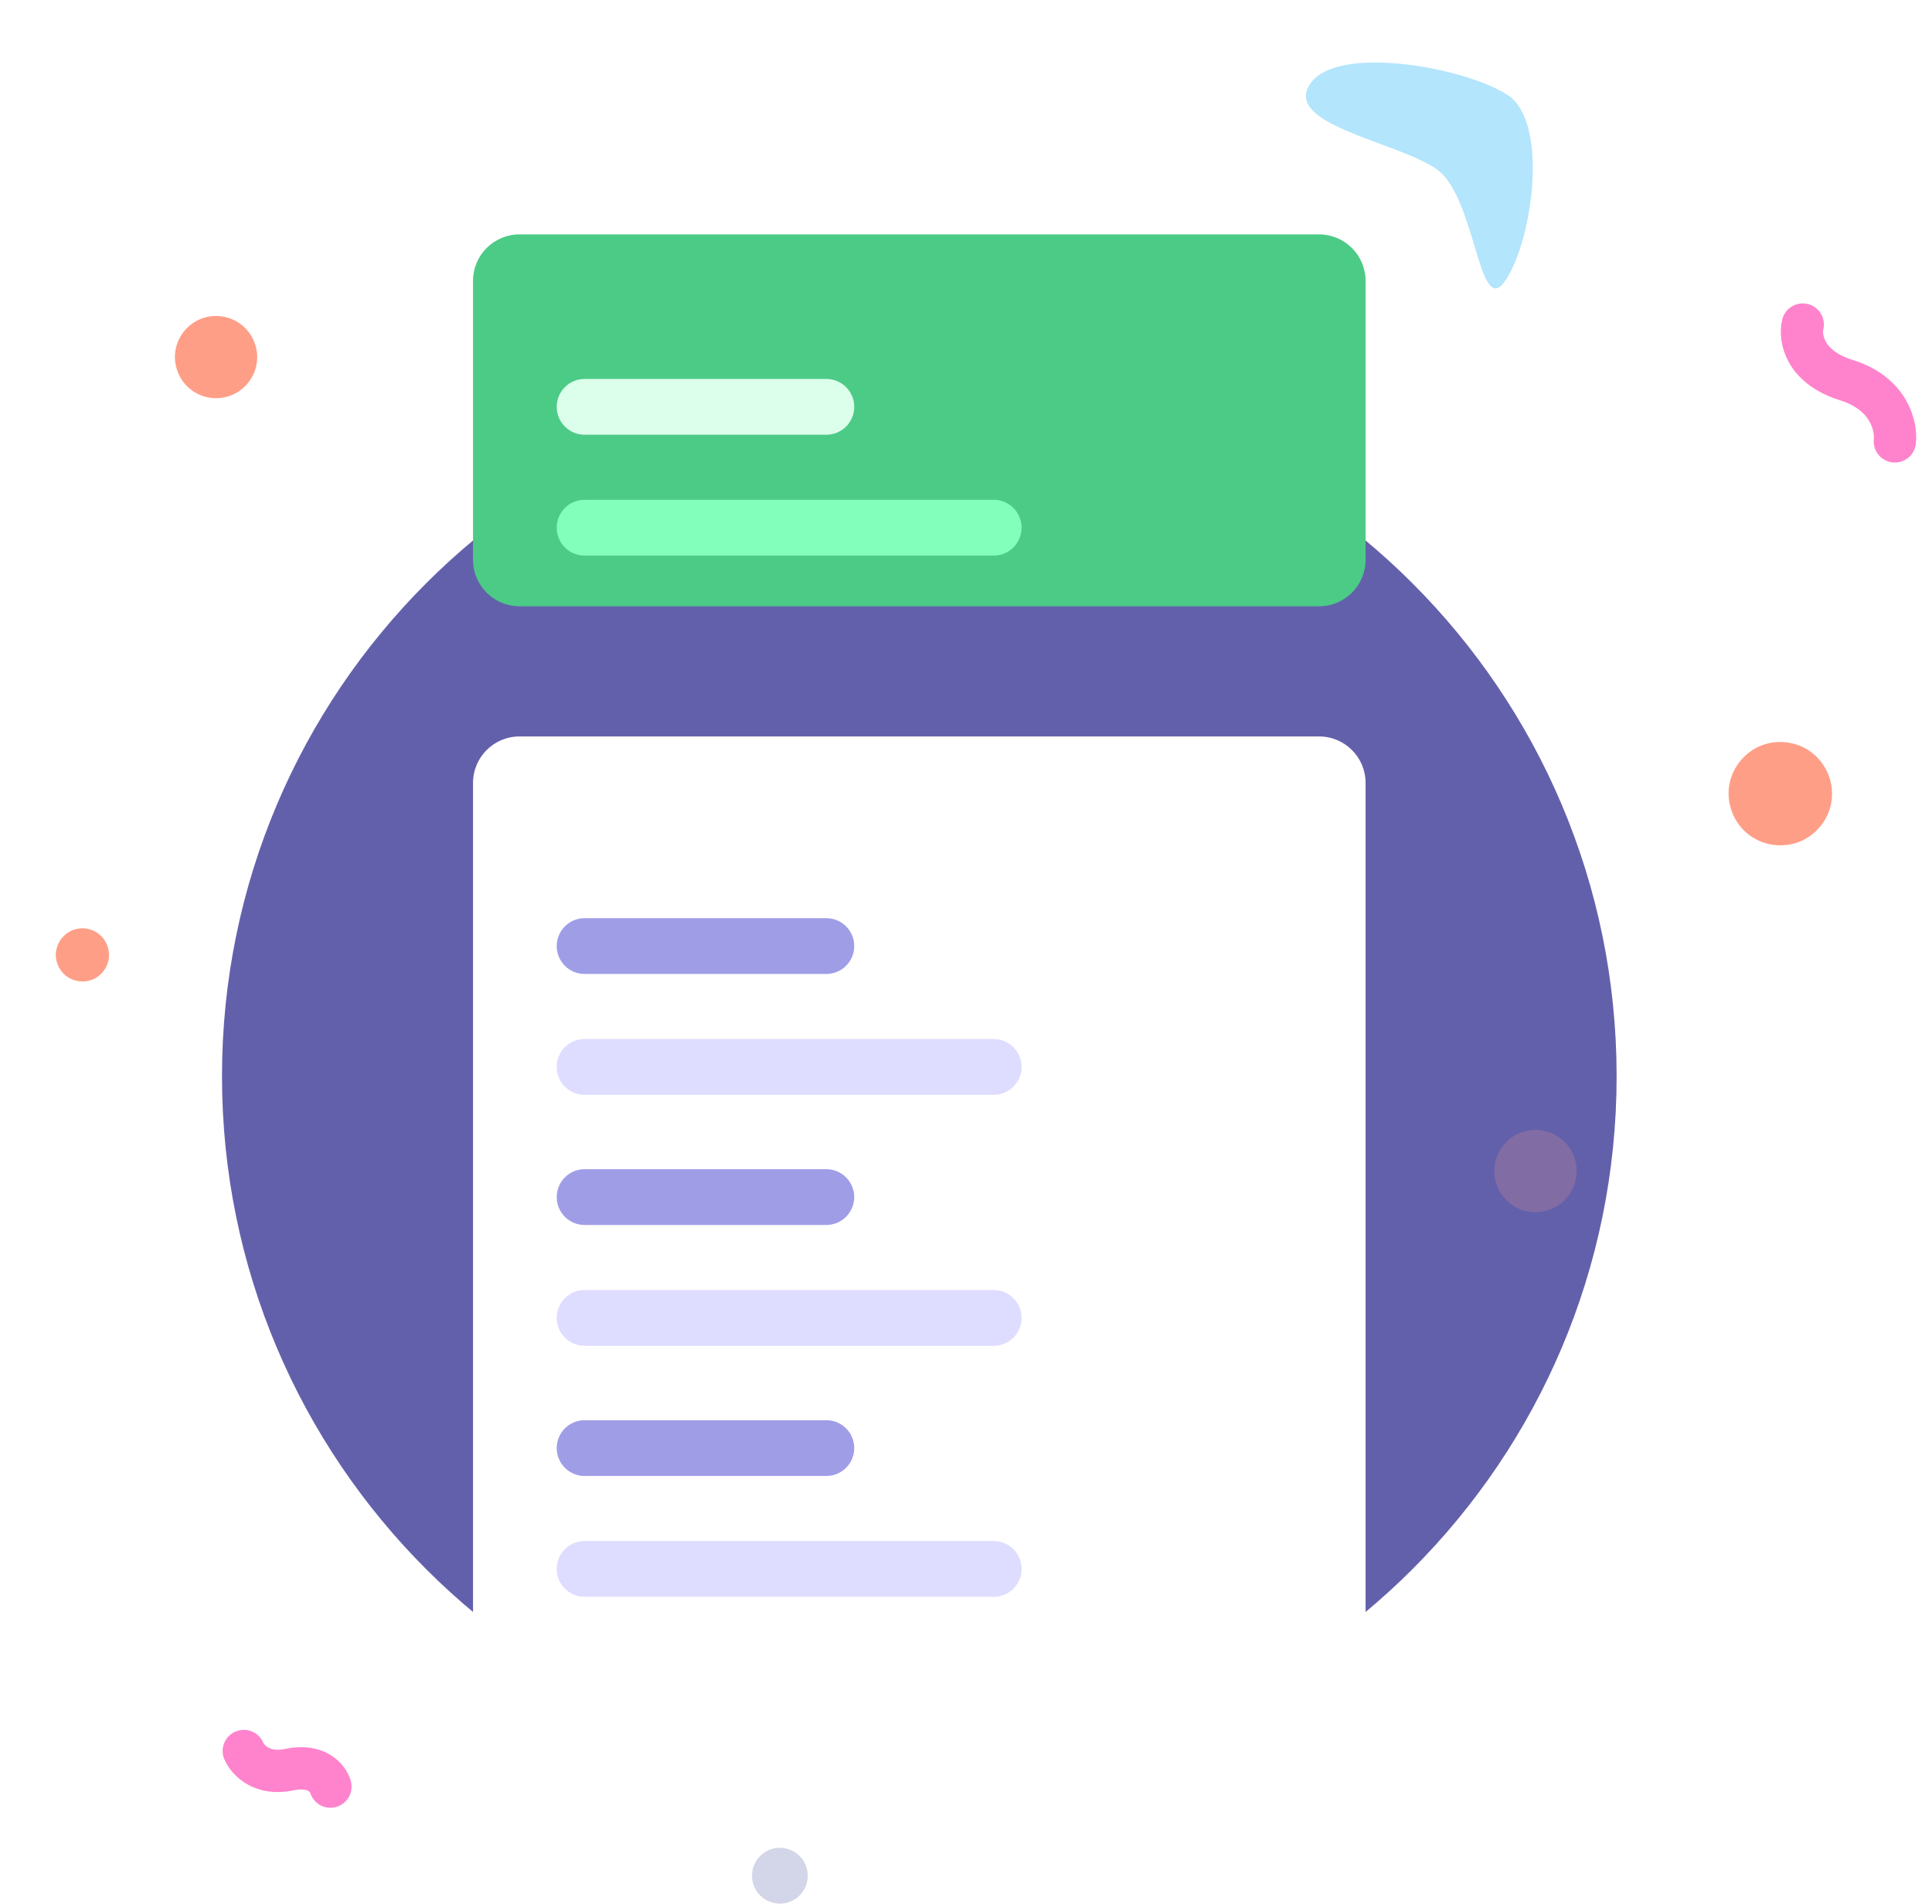 <svg width="137" height="135" viewBox="0 0 137 135" fill="none" xmlns="http://www.w3.org/2000/svg">
<path d="M65.189 125.771C92.498 125.771 114.636 103.632 114.636 76.324C114.636 49.015 92.498 26.877 65.189 26.877C37.88 26.877 15.742 49.015 15.742 76.324C15.742 103.632 37.88 125.771 65.189 125.771Z" fill="#6360AB"/>
<path d="M12.617 26.41C11.781 24.328 13.512 22.122 15.733 22.439C17.953 22.756 18.998 25.358 17.613 27.123C16.229 28.887 13.453 28.491 12.617 26.41Z" fill="#FF9E87"/>
<path d="M4.097 68.421C3.556 67.075 4.676 65.649 6.112 65.854C7.548 66.059 8.224 67.742 7.328 68.883C6.433 70.024 4.637 69.768 4.097 68.421Z" fill="#FF9E87"/>
<path d="M122.844 57.65C121.793 55.032 123.969 52.258 126.762 52.657C129.554 53.056 130.868 56.328 129.127 58.547C127.385 60.766 123.895 60.267 122.844 57.65Z" fill="#FF9E87"/>
<path opacity="0.2" d="M106.806 85.09C105.233 83.491 105.98 80.789 108.152 80.225C110.323 79.662 112.289 81.661 111.692 83.823C111.094 85.985 108.38 86.689 106.806 85.09Z" fill="#FF9E87"/>
<path opacity="0.3" d="M106.756 19.883C104.818 22.756 104.698 13.899 101.824 11.962C98.95 10.024 90.966 8.821 92.904 5.947C94.841 3.073 104.075 4.829 106.949 6.766C109.823 8.704 108.694 17.009 106.756 19.883Z" fill="#03A9F4"/>
<circle opacity="0.2" r="1.978" transform="matrix(1 0 0 -1 55.302 133.022)" fill="#27308C"/>
<path d="M23.431 126.702C23.269 126.127 22.456 125.082 20.506 125.5C18.556 125.918 17.548 124.792 17.288 124.177" stroke="#FF83CC" stroke-width="3" stroke-linecap="round"/>
<path d="M127.835 23.018C127.611 23.941 127.921 26.021 130.945 26.963C133.969 27.905 134.485 30.248 134.366 31.302" stroke="#FF83CC" stroke-width="3" stroke-linecap="round"/>
<g filter="url(#filter0_d_2403_22951)">
<path d="M93.538 55.227H36.839C35.019 55.227 33.543 56.702 33.543 58.523V127.749C33.543 129.569 35.019 131.045 36.839 131.045H93.538C95.359 131.045 96.835 129.569 96.835 127.749V58.523C96.835 56.702 95.359 55.227 93.538 55.227Z" fill="white"/>
</g>
<path d="M58.597 65.115H41.455C40.363 65.115 39.477 66.001 39.477 67.093C39.477 68.186 40.363 69.071 41.455 69.071H58.597C59.689 69.071 60.575 68.186 60.575 67.093C60.575 66.001 59.689 65.115 58.597 65.115Z" fill="#A09DE7"/>
<path d="M70.464 73.686H41.455C40.363 73.686 39.477 74.571 39.477 75.663C39.477 76.756 40.363 77.641 41.455 77.641H70.464C71.556 77.641 72.442 76.756 72.442 75.663C72.442 74.571 71.556 73.686 70.464 73.686Z" fill="#DEDCFF"/>
<path d="M58.596 82.916H41.454C40.362 82.916 39.477 83.802 39.477 84.894C39.477 85.986 40.362 86.872 41.454 86.872H58.596C59.688 86.872 60.574 85.986 60.574 84.894C60.574 83.802 59.688 82.916 58.596 82.916Z" fill="#A09DE7"/>
<path d="M70.463 91.486H41.454C40.362 91.486 39.477 92.372 39.477 93.464C39.477 94.556 40.362 95.442 41.454 95.442H70.463C71.556 95.442 72.441 94.556 72.441 93.464C72.441 92.372 71.556 91.486 70.463 91.486Z" fill="#DEDCFF"/>
<path d="M58.597 100.717H41.455C40.363 100.717 39.477 101.602 39.477 102.695C39.477 103.787 40.363 104.673 41.455 104.673H58.597C59.689 104.673 60.575 103.787 60.575 102.695C60.575 101.602 59.689 100.717 58.597 100.717Z" fill="#A09DE7"/>
<path d="M70.464 109.287H41.455C40.363 109.287 39.477 110.173 39.477 111.265C39.477 112.357 40.363 113.243 41.455 113.243H70.464C71.556 113.243 72.442 112.357 72.442 111.265C72.442 110.173 71.556 109.287 70.464 109.287Z" fill="#DEDCFF"/>
<g filter="url(#filter1_d_2403_22951)">
<path d="M93.538 19.623H36.839C35.018 19.623 33.542 21.099 33.542 22.919V42.698C33.542 44.519 35.018 45.995 36.839 45.995H93.538C95.359 45.995 96.834 44.519 96.834 42.698V22.919C96.834 21.099 95.359 19.623 93.538 19.623Z" fill="#4CCB86"/>
</g>
<path d="M58.596 26.875H41.454C40.362 26.875 39.477 27.761 39.477 28.853C39.477 29.945 40.362 30.831 41.454 30.831H58.596C59.688 30.831 60.574 29.945 60.574 28.853C60.574 27.761 59.688 26.875 58.596 26.875Z" fill="#DCFFEC"/>
<path d="M70.463 35.445H41.454C40.362 35.445 39.477 36.331 39.477 37.423C39.477 38.516 40.362 39.401 41.454 39.401H70.463C71.556 39.401 72.441 38.516 72.441 37.423C72.441 36.331 71.556 35.445 70.463 35.445Z" fill="#83FFBC"/>
<defs>
<filter id="filter0_d_2403_22951" x="27.543" y="46.227" width="75.292" height="87.818" filterUnits="userSpaceOnUse" color-interpolation-filters="sRGB">
<feFlood flood-opacity="0" result="BackgroundImageFix"/>
<feColorMatrix in="SourceAlpha" type="matrix" values="0 0 0 0 0 0 0 0 0 0 0 0 0 0 0 0 0 0 127 0" result="hardAlpha"/>
<feOffset dy="-3"/>
<feGaussianBlur stdDeviation="3"/>
<feColorMatrix type="matrix" values="0 0 0 0 0.788 0 0 0 0 0.804 0 0 0 0 0.851 0 0 0 0.349 0"/>
<feBlend mode="normal" in2="BackgroundImageFix" result="effect1_dropShadow_2403_22951"/>
<feBlend mode="normal" in="SourceGraphic" in2="effect1_dropShadow_2403_22951" result="shape"/>
</filter>
<filter id="filter1_d_2403_22951" x="27.543" y="10.623" width="75.292" height="38.371" filterUnits="userSpaceOnUse" color-interpolation-filters="sRGB">
<feFlood flood-opacity="0" result="BackgroundImageFix"/>
<feColorMatrix in="SourceAlpha" type="matrix" values="0 0 0 0 0 0 0 0 0 0 0 0 0 0 0 0 0 0 127 0" result="hardAlpha"/>
<feOffset dy="-3"/>
<feGaussianBlur stdDeviation="3"/>
<feColorMatrix type="matrix" values="0 0 0 0 0.788 0 0 0 0 0.804 0 0 0 0 0.851 0 0 0 0.349 0"/>
<feBlend mode="normal" in2="BackgroundImageFix" result="effect1_dropShadow_2403_22951"/>
<feBlend mode="normal" in="SourceGraphic" in2="effect1_dropShadow_2403_22951" result="shape"/>
</filter>
</defs>
</svg>
